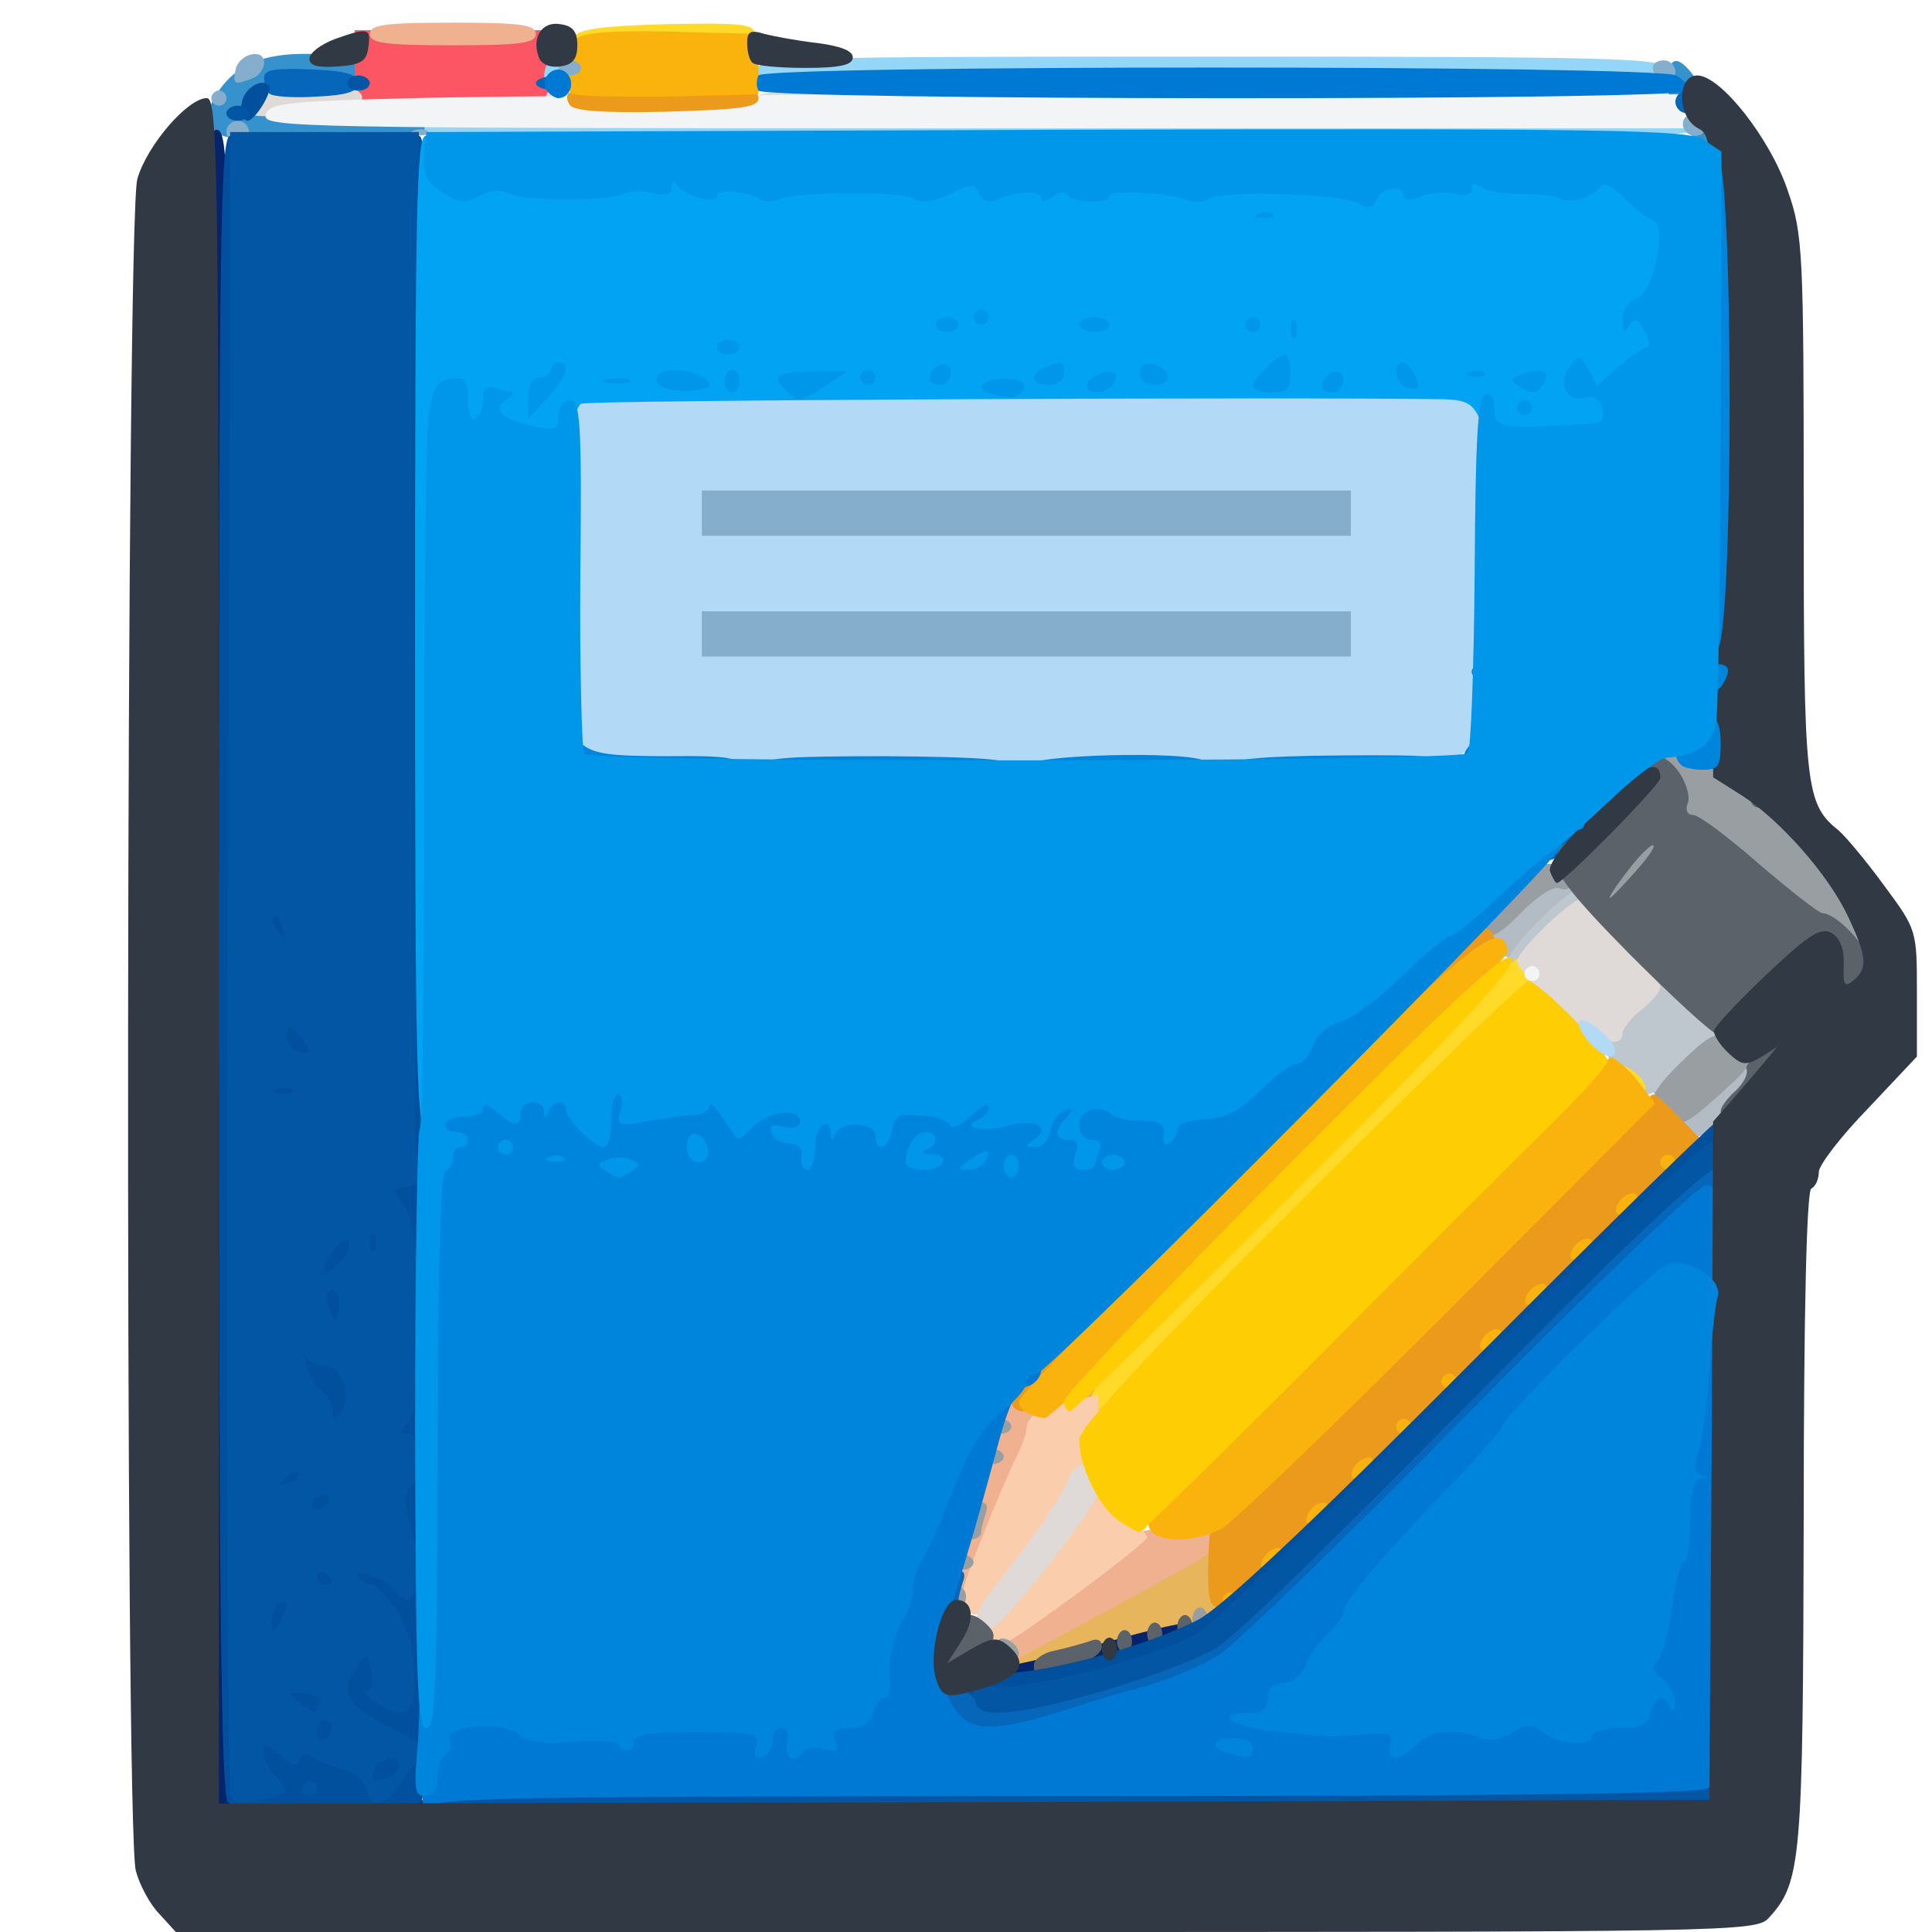 <!DOCTYPE svg PUBLIC "-//W3C//DTD SVG 20010904//EN" "http://www.w3.org/TR/2001/REC-SVG-20010904/DTD/svg10.dtd">
<svg version="1.0" xmlns="http://www.w3.org/2000/svg" width="256px" height="256px" viewBox="0 0 2560 2560" preserveAspectRatio="xMidYMid meet">
<g id="layer1" fill="#3692cc" stroke="none">
 <path d="M1290 1950 c0 -5 7 -10 15 -10 8 0 15 5 15 10 0 6 -7 10 -15 10 -8 0 -15 -4 -15 -10z"/>
 <path d="M1300 1910 c0 -5 7 -10 15 -10 8 0 15 5 15 10 0 6 -7 10 -15 10 -8 0 -15 -4 -15 -10z"/>
 <path d="M1950 1232 c0 -14 89 -96 97 -89 4 4 -13 28 -37 52 -42 43 -60 54 -60 37z"/>
 <path d="M2250 1020 c0 -5 7 -10 15 -10 8 0 15 5 15 10 0 6 -7 10 -15 10 -8 0 -15 -4 -15 -10z"/>
 <path d="M2243 185 c-3 -9 -2 -19 1 -23 8 -8 38 10 44 26 6 18 -38 14 -45 -3z"/>
 <path d="M308 183 c-35 -5 -42 -29 -18 -63 27 -38 66 -52 136 -48 44 2 59 7 59 18 0 12 -14 15 -63 16 -51 0 -67 4 -85 22 l-21 22 84 1 c47 0 104 0 128 -1 31 -1 42 2 42 13 0 9 -12 18 -27 20 -32 6 -194 5 -235 0z"/>
 <path d="M2210 110 c0 -33 11 -38 30 -15 10 12 10 18 0 30 -19 23 -30 18 -30 -15z"/>
 </g>
<g id="layer2" fill="#b3bcc5" stroke="none">
 <path d="M2224 1496 c-7 -17 64 -85 89 -86 27 0 20 23 -21 63 -40 39 -59 46 -68 23z"/>
 <path d="M2190 1443 c0 -4 14 -22 32 -40 l32 -33 -24 -25 c-35 -37 -14 -44 22 -7 l32 32 -39 40 c-37 38 -55 49 -55 33z"/>
 <path d="M1982 1258 c-19 -19 -13 -30 28 -66 28 -24 45 -32 60 -27 29 9 25 26 -18 68 -41 40 -51 44 -70 25z"/>
 <path d="M2290 1115 c-13 -14 -20 -28 -17 -32 8 -7 57 35 57 49 0 15 -16 8 -40 -17z"/>
 </g>
<g id="layer3" fill="#026fe0" stroke="none">
 <path d="M770 1005 c0 -13 72 -15 585 -15 513 0 585 2 585 15 0 13 -72 15 -585 15 -513 0 -585 -2 -585 -15z"/>
 </g>
<g id="layer4" fill="#bdc7cd" stroke="none">
 <path d="M2146 1419 c-33 -39 -33 -44 4 -81 17 -16 30 -32 30 -36 0 -3 -17 -23 -37 -44 -20 -21 -34 -41 -30 -45 9 -8 43 23 109 100 l51 58 -39 40 c-21 21 -43 39 -50 39 -7 0 -24 -14 -38 -31z"/>
 <path d="M2000 1270 c0 -14 75 -90 89 -90 21 0 10 21 -30 58 -47 42 -59 49 -59 32z"/>
 <path d="M2245 1069 c-4 -6 -5 -13 -2 -16 7 -7 27 6 27 18 0 12 -17 12 -25 -2z"/>
 </g>
<g id="layer5" fill="#e7b55c" stroke="none">
 <path d="M1345 2210 c-13 -21 19 -43 200 -139 37 -20 38 -21 12 -21 -16 0 -27 -5 -27 -14 0 -9 15 -15 48 -18 26 -3 47 -4 48 -4 1 1 -1 31 -4 68 -4 57 -7 67 -26 71 -22 5 -200 54 -228 63 -9 3 -19 0 -23 -6z"/>
 <path d="M1340 1865 c0 -8 5 -15 10 -15 6 0 10 7 10 15 0 8 -4 15 -10 15 -5 0 -10 -7 -10 -15z"/>
 <path d="M1437 1873 c-14 -13 -6 -33 13 -33 11 0 20 4 20 9 0 13 -26 32 -33 24z"/>
 </g>
<g id="layer6" fill="#fc5664" stroke="none">
 <path d="M477 144 c-4 -4 -7 -29 -7 -56 l0 -48 131 0 130 0 -3 53 -3 52 -121 3 c-66 1 -123 -1 -127 -4z"/>
 </g>
<g id="layer7" fill="#f0b191" stroke="none">
 <path d="M1328 2186 c-21 -15 -23 -26 -7 -26 13 0 134 -84 164 -115 16 -15 34 -20 78 -20 70 0 74 15 15 48 -45 26 -219 120 -228 124 -3 1 -13 -4 -22 -11z"/>
 <path d="M1271 2126 c-12 -14 -9 -35 20 -141 33 -121 35 -125 62 -125 21 0 27 5 27 23 0 12 -6 33 -13 47 -13 26 -73 175 -79 199 -3 10 -7 10 -17 -3z"/>
 <path d="M490 45 c0 -12 19 -15 110 -15 91 0 110 3 110 15 0 12 -19 15 -110 15 -91 0 -110 -3 -110 -15z"/>
 </g>
<g id="layer8" fill="#ffda29" stroke="none">
 <path d="M1490 2020 c0 -5 7 -10 15 -10 8 0 15 5 15 10 0 6 -7 10 -15 10 -8 0 -15 -4 -15 -10z"/>
 <path d="M1443 1862 c2 -27 42 -71 282 -312 153 -154 282 -280 285 -280 13 0 123 120 117 127 -4 4 -29 -14 -55 -40 l-47 -47 -292 292 c-265 265 -291 288 -290 260z"/>
 <path d="M1390 1865 c0 -8 5 -15 10 -15 6 0 10 7 10 15 0 8 -4 15 -10 15 -5 0 -10 -7 -10 -15z"/>
 <path d="M2150 1435 c-7 -9 -10 -18 -7 -22 8 -7 37 15 37 28 0 14 -16 11 -30 -6z"/>
 <path d="M762 48 c3 -9 39 -14 121 -16 100 -2 117 0 117 13 0 13 -19 15 -121 15 -92 0 -120 -3 -117 -12z"/>
 </g>
<g id="layer9" fill="#facead" stroke="none">
 <path d="M1314 2166 c-3 -9 0 -24 7 -33 13 -15 12 -15 -8 -2 -17 10 -25 11 -34 2 -9 -9 -4 -32 22 -95 18 -46 39 -94 46 -108 7 -14 13 -30 13 -36 0 -18 22 -32 60 -39 l35 -6 0 61 c0 57 3 64 33 91 17 16 32 32 32 36 0 8 -172 135 -190 141 -6 2 -13 -4 -16 -12z m54 -101 c-3 -3 -9 2 -12 12 -6 14 -5 15 5 6 7 -7 10 -15 7 -18z m62 -70 c11 -13 10 -14 -4 -9 -9 3 -16 10 -16 15 0 13 6 11 20 -6z"/>
 </g>
<g id="layer10" fill="#999ea2" stroke="none">
 <path d="M1325 2189 c-4 -6 -5 -13 -2 -16 7 -7 27 6 27 18 0 12 -17 12 -25 -2z"/>
 <path d="M1580 2145 c0 -8 5 -15 10 -15 6 0 10 7 10 15 0 8 -4 15 -10 15 -5 0 -10 -7 -10 -15z"/>
 <path d="M1257 2123 c-12 -11 -8 -23 8 -23 8 0 15 7 15 15 0 16 -12 20 -23 8z"/>
 <path d="M1260 2070 c0 -5 7 -10 15 -10 8 0 15 5 15 10 0 6 -7 10 -15 10 -8 0 -15 -4 -15 -10z"/>
 <path d="M1274 2024 c3 -9 6 -20 6 -25 0 -5 7 -9 16 -9 11 0 14 5 10 16 -3 9 -6 20 -6 25 0 5 -7 9 -16 9 -11 0 -14 -5 -10 -16z"/>
 <path d="M1300 1930 c0 -5 7 -10 15 -10 8 0 15 5 15 10 0 6 -7 10 -15 10 -8 0 -15 -4 -15 -10z"/>
 <path d="M1310 1890 c0 -5 7 -10 15 -10 8 0 15 5 15 10 0 6 -7 10 -15 10 -8 0 -15 -4 -15 -10z"/>
 <path d="M2202 1478 c-19 -19 -15 -31 26 -71 44 -43 52 -44 77 -17 18 20 17 21 -26 60 -47 43 -58 47 -77 28z"/>
 <path d="M2445 1260 c-9 -16 -21 -30 -28 -30 -6 0 -45 -30 -86 -65 -41 -36 -78 -65 -82 -65 -4 0 -31 25 -60 55 -29 30 -58 55 -66 55 -28 0 -10 -37 43 -90 37 -38 53 -61 49 -72 -3 -10 -8 -27 -11 -38 -8 -26 6 -25 64 4 94 48 197 166 217 249 10 38 -20 37 -40 -3z"/>
 <path d="M1970 1227 c0 -7 18 -30 40 -52 33 -32 41 -36 55 -25 19 16 20 34 1 27 -7 -3 -28 10 -47 29 -35 36 -49 42 -49 21z"/>
 </g>
<g id="layer11" fill="#dfdad7" stroke="none">
 <path d="M1295 2150 c-4 -6 4 -24 17 -40 59 -74 96 -128 104 -152 6 -18 34 -25 34 -9 0 5 3 16 6 24 5 14 -130 187 -147 187 -4 0 -11 -5 -14 -10z"/>
 <path d="M2060 1332 c-27 -26 -50 -52 -50 -58 0 -14 76 -87 87 -83 15 7 103 106 103 117 0 6 -11 19 -25 30 -14 11 -25 25 -25 31 0 25 -43 8 -90 -37z"/>
 <path d="M330 150 c0 -21 40 -40 88 -40 49 0 74 13 56 30 -12 10 -144 20 -144 10z"/>
 <path d="M723 128 c2 -7 10 -13 17 -13 7 0 15 6 18 13 2 7 -5 12 -18 12 -13 0 -20 -5 -17 -12z"/>
 <path d="M1002 128 c4 -10 136 -14 606 -16 531 -2 602 0 602 13 0 13 -73 15 -606 15 -480 0 -605 -3 -602 -12z"/>
 </g>
<g id="layer12" fill="#06246b" stroke="none">
 <path d="M277 2404 c-4 -4 -7 -509 -7 -1121 0 -1056 1 -1114 18 -1111 16 3 17 65 20 1106 l2 1102 131 0 c100 0 130 3 127 13 -3 9 -44 13 -144 15 -77 1 -143 -1 -147 -4z"/>
 <path d="M1310 2226 c0 -10 13 -17 38 -21 20 -4 77 -17 125 -31 94 -26 117 -29 117 -16 0 12 -39 29 -124 54 -99 29 -156 35 -156 14z"/>
 <path d="M1230 2180 c0 -5 7 -10 15 -10 8 0 15 5 15 10 0 6 -7 10 -15 10 -8 0 -15 -4 -15 -10z"/>
 <path d="M320 140 c0 -5 5 -10 10 -10 6 0 10 5 10 10 0 6 -4 10 -10 10 -5 0 -10 -4 -10 -10z"/>
 </g>
<g id="layer13" fill="#93d6f8" stroke="none">
 <path d="M760 530 c0 -5 5 -10 10 -10 6 0 10 5 10 10 0 6 -4 10 -10 10 -5 0 -10 -4 -10 -10z"/>
 <path d="M1940 530 c0 -5 5 -10 10 -10 6 0 10 5 10 10 0 6 -4 10 -10 10 -5 0 -10 -4 -10 -10z"/>
 <path d="M564 179 c-3 -6 -2 -15 3 -20 5 -5 346 -8 844 -7 733 3 834 5 834 18 0 13 -101 15 -837 18 -597 1 -839 -1 -844 -9z"/>
 <path d="M722 93 c2 -10 10 -18 18 -18 22 0 18 29 -3 33 -14 3 -18 -1 -15 -15z"/>
 <path d="M1002 93 c3 -17 39 -18 603 -18 527 0 600 2 600 15 0 13 -75 15 -603 18 -571 2 -603 1 -600 -15z"/>
 </g>
<g id="layer14" fill="#f2f4f5" stroke="none">
 <path d="M2020 1290 c0 -5 5 -10 10 -10 6 0 10 5 10 10 0 6 -4 10 -10 10 -5 0 -10 -4 -10 -10z"/>
 <path d="M780 525 c0 -13 71 -15 580 -15 509 0 580 2 580 15 0 13 -71 15 -580 15 -509 0 -580 -2 -580 -15z"/>
 <path d="M352 153 c3 -16 23 -19 198 -23 107 -3 528 -5 935 -5 l740 0 3 23 3 22 -941 0 c-891 0 -941 -1 -938 -17z"/>
 </g>
<g id="layer15" fill="#0566ba" stroke="none">
 <path d="M562 2388 c4 -10 186 -14 849 -18 l844 -5 3 -157 c2 -131 5 -158 17 -158 13 0 15 25 15 155 0 142 -2 157 -20 175 -20 20 -33 20 -866 20 -672 0 -845 -3 -842 -12z"/>
 <path d="M1268 2295 c-31 -17 -37 -52 -12 -62 9 -3 25 -1 35 5 25 16 66 15 120 -2 24 -8 78 -25 119 -36 l75 -22 322 -324 c177 -178 328 -324 336 -324 8 0 18 7 21 16 9 23 7 77 -3 93 -7 11 -12 6 -19 -20 l-10 -34 -182 185 c-100 102 -232 236 -293 298 -61 61 -131 125 -156 141 -42 27 -225 87 -296 97 -16 2 -42 -3 -57 -11z"/>
 <path d="M1244 2114 c3 -9 6 -20 6 -25 0 -5 7 -9 16 -9 11 0 14 5 10 16 -3 9 -6 20 -6 25 0 5 -7 9 -16 9 -11 0 -14 -5 -10 -16z"/>
 <path d="M2260 2020 c0 -5 7 -10 15 -10 8 0 15 5 15 10 0 6 -7 10 -15 10 -8 0 -15 -4 -15 -10z"/>
 <path d="M2262 1955 c0 -22 5 -35 13 -35 8 0 13 13 13 35 0 22 -5 35 -13 35 -8 0 -13 -13 -13 -35z"/>
 <path d="M2271 1874 c0 -11 3 -14 6 -6 3 7 2 16 -1 19 -3 4 -6 -2 -5 -13z"/>
 <path d="M2050 1132 c0 -14 129 -136 137 -129 4 4 -22 37 -57 72 -61 61 -80 75 -80 57z"/>
 <path d="M2220 135 c0 -8 7 -15 15 -15 8 0 15 7 15 15 0 8 -7 15 -15 15 -8 0 -15 -7 -15 -15z"/>
 <path d="M357 124 c-4 -4 -7 -14 -7 -21 0 -11 15 -13 63 -11 47 2 62 7 62 18 0 11 -14 16 -55 18 -31 2 -59 0 -63 -4z"/>
 <path d="M710 110 c0 -5 14 -10 30 -10 17 0 30 5 30 10 0 6 -13 10 -30 10 -16 0 -30 -4 -30 -10z"/>
 <path d="M990 110 c0 -5 7 -10 15 -10 8 0 15 5 15 10 0 6 -7 10 -15 10 -8 0 -15 -4 -15 -10z"/>
 </g>
<g id="layer16" fill="#5c6269" stroke="none">
 <path d="M1230 2229 c0 -20 43 -89 56 -89 6 0 17 7 25 16 11 13 7 20 -25 50 -38 35 -56 42 -56 23z"/>
 <path d="M1370 2206 c0 -7 12 -16 28 -19 15 -3 35 -9 45 -12 11 -5 17 -2 17 7 0 9 -17 20 -39 26 -48 15 -51 15 -51 -2z"/>
 <path d="M1480 2175 c0 -8 5 -15 10 -15 6 0 10 7 10 15 0 8 -4 15 -10 15 -5 0 -10 -7 -10 -15z"/>
 <path d="M1520 2165 c0 -8 5 -15 10 -15 6 0 10 7 10 15 0 8 -4 15 -10 15 -5 0 -10 -7 -10 -15z"/>
 <path d="M1560 2155 c0 -8 5 -15 10 -15 6 0 10 7 10 15 0 8 -4 15 -10 15 -5 0 -10 -7 -10 -15z"/>
 <path d="M1602 2143 c3 -17 638 -636 645 -630 4 4 -134 149 -307 322 -275 275 -345 339 -338 308z"/>
 <path d="M2280 1472 c0 -5 9 -17 19 -26 11 -10 18 -23 15 -30 -2 -6 25 -40 60 -75 59 -59 74 -91 42 -91 -6 0 -38 27 -71 60 -33 33 -64 60 -70 60 -6 0 -57 -47 -114 -104 -80 -81 -102 -110 -99 -128 2 -15 11 -24 26 -26 12 -2 22 -10 22 -18 0 -8 4 -14 9 -14 5 0 11 -9 14 -21 3 -11 15 -23 26 -26 12 -3 21 -12 21 -19 0 -23 28 -16 46 11 9 14 14 32 10 40 -3 9 0 15 8 15 7 0 46 29 87 65 41 35 79 65 84 65 20 1 62 47 61 66 -1 16 -177 204 -191 204 -3 0 -5 -4 -5 -8z m-113 -317 c17 -19 28 -35 23 -35 -4 0 -20 16 -34 35 -15 19 -25 35 -23 35 2 0 17 -16 34 -35z"/>
 <path d="M2320 1060 c0 -5 5 -10 10 -10 6 0 10 5 10 10 0 6 -4 10 -10 10 -5 0 -10 -4 -10 -10z"/>
 </g>
<g id="layer17" fill="#eb9a1c" stroke="none">
 <path d="M1601 2070 c1 -46 5 -61 18 -65 9 -3 140 -129 291 -280 151 -151 277 -275 280 -275 4 0 19 13 35 30 l28 29 -311 311 c-170 170 -317 310 -326 310 -13 0 -16 -11 -15 -60z"/>
 <path d="M1340 1857 c0 -16 611 -627 628 -627 6 0 12 7 12 15 0 8 -5 15 -10 15 -12 0 -600 589 -600 602 0 4 -7 8 -15 8 -8 0 -15 -6 -15 -13z"/>
 <path d="M755 139 c-15 -23 16 -30 131 -27 98 2 119 6 119 18 0 12 -21 15 -122 18 -81 2 -124 -1 -128 -9z"/>
 </g>
<g id="layer18" fill="#fab30d" stroke="none">
 <path d="M1620 2120 c0 -5 5 -10 10 -10 6 0 10 5 10 10 0 6 -4 10 -10 10 -5 0 -10 -4 -10 -10z"/>
 <path d="M1672 2069 c2 -7 10 -15 17 -17 8 -3 12 1 9 9 -2 7 -10 15 -17 17 -8 3 -12 -1 -9 -9z"/>
 <path d="M1523 2025 c-3 -9 -4 -18 -2 -20 120 -126 605 -605 613 -604 6 0 22 14 35 30 l24 31 -274 275 c-151 151 -286 281 -301 289 -36 19 -87 18 -95 -1z"/>
 <path d="M1732 2009 c2 -7 10 -15 17 -17 8 -3 12 1 9 9 -2 7 -10 15 -17 17 -8 3 -12 -1 -9 -9z"/>
 <path d="M1792 1949 c2 -7 10 -15 17 -17 8 -3 12 1 9 9 -2 7 -10 15 -17 17 -8 3 -12 -1 -9 -9z"/>
 <path d="M1850 1890 c0 -5 5 -10 10 -10 6 0 10 5 10 10 0 6 -4 10 -10 10 -5 0 -10 -4 -10 -10z"/>
 <path d="M1363 1873 c-7 -2 -13 -10 -13 -16 0 -7 137 -149 304 -315 299 -298 335 -327 344 -282 3 16 -597 621 -614 619 -5 0 -15 -3 -21 -6z"/>
 <path d="M1910 1830 c0 -5 5 -10 10 -10 6 0 10 5 10 10 0 6 -4 10 -10 10 -5 0 -10 -4 -10 -10z"/>
 <path d="M1962 1779 c2 -7 10 -15 17 -17 8 -3 12 1 9 9 -2 7 -10 15 -17 17 -8 3 -12 -1 -9 -9z"/>
 <path d="M2022 1719 c2 -7 10 -15 17 -17 8 -3 12 1 9 9 -2 7 -10 15 -17 17 -8 3 -12 -1 -9 -9z"/>
 <path d="M2082 1659 c2 -7 10 -15 17 -17 8 -3 12 1 9 9 -2 7 -10 15 -17 17 -8 3 -12 -1 -9 -9z"/>
 <path d="M2142 1599 c2 -7 10 -15 17 -17 8 -3 12 1 9 9 -2 7 -10 15 -17 17 -8 3 -12 -1 -9 -9z"/>
 <path d="M2200 1540 c0 -5 5 -10 10 -10 6 0 10 5 10 10 0 6 -4 10 -10 10 -5 0 -10 -4 -10 -10z"/>
 <path d="M757 124 c-12 -13 -8 -61 7 -73 9 -8 52 -11 127 -9 l114 3 0 40 0 40 -121 3 c-66 1 -123 -1 -127 -4z"/>
 </g>
<g id="layer19" fill="#ffcd03" stroke="none">
 <path d="M1481 2014 c-25 -18 -51 -71 -51 -106 0 -16 83 -106 292 -315 161 -161 297 -293 303 -293 14 0 105 92 105 106 0 6 -37 47 -82 91 -46 45 -184 183 -307 307 -124 124 -228 226 -231 226 -3 0 -16 -7 -29 -16z"/>
 <path d="M1410 1856 c0 -7 131 -145 291 -306 220 -221 293 -290 302 -281 9 9 -60 83 -283 306 -162 162 -298 295 -302 295 -5 0 -8 -6 -8 -14z"/>
 </g>
<g id="layer20" fill="#85aecc" stroke="none">
 <path d="M760 990 c0 -5 5 -10 10 -10 6 0 10 5 10 10 0 6 -4 10 -10 10 -5 0 -10 -4 -10 -10z"/>
 <path d="M1940 990 c0 -5 5 -10 10 -10 6 0 10 5 10 10 0 6 -4 10 -10 10 -5 0 -10 -4 -10 -10z"/>
 <path d="M914 876 c-3 -8 -4 -29 -2 -48 l3 -33 445 0 445 0 0 45 0 45 -443 3 c-374 2 -443 0 -448 -12z"/>
 <path d="M914 716 c-3 -8 -4 -29 -2 -48 l3 -33 445 0 445 0 0 45 0 45 -443 3 c-374 2 -443 0 -448 -12z"/>
 <path d="M300 175 c0 -8 7 -15 15 -15 8 0 15 7 15 15 0 8 -7 15 -15 15 -8 0 -15 -7 -15 -15z"/>
 <path d="M548 173 c7 -3 16 -2 19 1 4 3 -2 6 -13 5 -11 0 -14 -3 -6 -6z"/>
 <path d="M2230 164 c0 -17 22 -14 28 4 2 7 -3 12 -12 12 -9 0 -16 -7 -16 -16z"/>
 <path d="M280 130 c0 -5 5 -10 10 -10 6 0 10 5 10 10 0 6 -4 10 -10 10 -5 0 -10 -4 -10 -10z"/>
 <path d="M312 93 c4 -22 38 -30 38 -10 0 8 -7 18 -16 21 -23 9 -26 8 -22 -11z"/>
 <path d="M2197 103 c-12 -11 -8 -23 8 -23 8 0 15 7 15 15 0 16 -12 20 -23 8z"/>
 <path d="M740 90 c0 -5 7 -10 15 -10 8 0 15 5 15 10 0 6 -7 10 -15 10 -8 0 -15 -4 -15 -10z"/>
 </g>
<g id="layer21" fill="#01509d" stroke="none">
 <path d="M302 2388 c-9 -9 -12 -269 -12 -1110 0 -969 2 -1098 15 -1098 13 0 15 128 15 1095 0 723 3 1095 10 1095 10 0 13 -45 10 -165 -1 -38 -2 -77 -2 -85 0 -8 1 -42 2 -75 2 -33 0 -70 -4 -82 -4 -12 -3 -24 1 -26 4 -3 8 -174 8 -381 -1 -382 2 -412 35 -351 9 16 16 21 20 14 10 -15 66 14 80 41 6 12 21 20 35 20 23 0 25 -4 25 -46 0 -41 -1 -44 -16 -30 -8 9 -19 16 -24 16 -5 0 -15 3 -24 6 -12 5 -16 0 -16 -21 0 -23 -2 -26 -15 -15 -11 9 -18 10 -28 1 -8 -6 -16 -8 -20 -5 -7 7 -57 -25 -57 -37 0 -5 7 -9 15 -9 8 0 15 -9 15 -20 0 -11 -7 -20 -16 -20 -11 0 -14 -6 -8 -22 4 -13 12 -26 18 -30 7 -5 4 -8 -6 -8 -21 0 -23 -11 -6 -28 17 -17 28 -15 28 4 0 8 5 12 10 9 6 -3 10 -21 10 -40 0 -19 5 -37 11 -41 8 -4 7 -9 -2 -15 -10 -6 -11 -9 -1 -9 6 0 12 -8 12 -17 0 -13 3 -14 11 -6 6 6 18 9 25 6 8 -3 14 0 14 6 0 6 7 11 15 11 8 0 24 10 35 23 l21 22 -3 -35 c-3 -30 -7 -36 -33 -40 -27 -5 -30 -9 -31 -41 0 -19 -4 -41 -8 -48 -11 -17 -1 -24 23 -16 12 3 21 13 21 21 0 8 4 14 9 14 12 0 21 -61 19 -137 -1 -51 -5 -64 -20 -69 -24 -7 -23 -25 1 -31 16 -4 19 -14 19 -61 0 -75 -5 -89 -28 -95 -11 -3 -20 -10 -20 -16 0 -7 8 -7 25 -1 l25 10 0 -120 c0 -100 3 -120 15 -120 13 0 15 129 15 1098 0 841 -3 1101 -12 1110 -8 8 -51 12 -128 12 -77 0 -120 -4 -128 -12z m233 -1066 c-3 -3 -11 0 -18 7 -9 10 -8 11 6 5 10 -3 15 -9 12 -12z m-85 -42 c0 -5 -7 -7 -15 -4 -8 4 -12 10 -9 15 6 11 24 2 24 -11z m20 -134 c0 -6 4 -5 9 3 14 21 49 21 54 0 6 -23 -36 -29 -81 -11 -19 7 -43 10 -55 6 -18 -6 -20 -5 -10 8 14 17 83 12 83 -6z m-10 -47 c0 -5 -9 -4 -19 3 -11 7 -17 16 -14 20 5 10 33 -10 33 -23z m-56 6 c-4 -8 -8 -15 -10 -15 -2 0 -4 7 -4 15 0 8 4 15 10 15 5 0 7 -7 4 -15z m130 -21 c3 -8 2 -12 -4 -9 -6 3 -10 10 -10 16 0 14 7 11 14 -7z m-89 -64 c7 0 16 6 18 13 3 7 6 5 6 -5 1 -10 8 -18 16 -18 8 0 15 8 15 18 0 14 2 15 10 2 9 -13 11 -13 20 0 7 10 10 11 10 2 0 -7 -11 -18 -25 -24 -14 -6 -25 -14 -25 -18 0 -4 -9 -10 -20 -13 -13 -3 -20 0 -20 9 0 8 -7 17 -15 20 -8 4 -15 14 -14 23 0 10 2 11 6 4 2 -7 11 -13 18 -13z m67 -62 c-6 -6 -15 -8 -19 -4 -4 4 -1 11 7 16 19 12 27 3 12 -12z m-47 -8 c3 -5 1 -10 -4 -10 -6 0 -11 5 -11 10 0 6 2 10 4 10 3 0 8 -4 11 -10z m45 -100 c0 -5 -2 -10 -4 -10 -3 0 -8 5 -11 10 -3 6 -1 10 4 10 6 0 11 -4 11 -10z"/>
 <path d="M1303 2253 c-13 -2 -23 -10 -23 -18 0 -9 18 -15 58 -18 68 -5 186 -38 250 -71 32 -17 147 -125 366 -345 176 -177 323 -321 328 -321 4 0 8 9 8 20 0 11 -6 20 -13 20 -7 0 -155 144 -329 319 -174 176 -336 331 -360 344 -39 23 -227 79 -253 76 -5 -1 -20 -4 -32 -6z"/>
 <path d="M1220 2210 c0 -5 7 -10 15 -10 8 0 15 5 15 10 0 6 -7 10 -15 10 -8 0 -15 -4 -15 -10z"/>
 <path d="M352 968 c6 -18 28 -21 28 -4 0 9 -7 16 -16 16 -9 0 -14 -5 -12 -12z"/>
 <path d="M350 915 c0 -14 34 -55 45 -55 3 0 5 7 5 15 0 8 -4 15 -10 15 -5 0 -10 9 -10 20 0 11 -7 20 -15 20 -8 0 -15 -7 -15 -15z"/>
 <path d="M346 854 c-9 -22 -8 -24 9 -24 8 0 15 6 15 14 0 22 -17 28 -24 10z"/>
 <path d="M432 846 c6 -29 -3 -33 -26 -11 -13 13 -15 12 -21 -14 -3 -16 -15 -37 -26 -47 -22 -20 -25 -39 -5 -31 25 10 27 -6 5 -29 -18 -19 -20 -26 -9 -39 14 -16 40 -20 40 -6 0 5 -6 12 -12 14 -8 4 -4 8 10 13 19 6 22 11 17 33 -4 14 -8 36 -10 48 -2 19 1 21 17 12 14 -8 18 -17 14 -35 -5 -18 -3 -22 8 -18 17 6 20 120 4 131 -7 4 -9 -4 -6 -21z"/>
 <path d="M350 635 c0 -8 9 -15 20 -15 24 0 27 15 4 24 -22 9 -24 8 -24 -9z"/>
 <path d="M440 640 c0 -5 9 -10 20 -10 11 0 20 5 20 10 0 6 -9 10 -20 10 -11 0 -20 -4 -20 -10z"/>
 <path d="M390 570 c0 -5 7 -10 15 -10 8 0 15 5 15 10 0 6 -7 10 -15 10 -8 0 -15 -4 -15 -10z"/>
 <path d="M360 505 c0 -8 7 -15 15 -15 8 0 15 7 15 15 0 8 -7 15 -15 15 -8 0 -15 -7 -15 -15z"/>
 <path d="M430 505 c0 -8 5 -15 10 -15 6 0 10 7 10 15 0 8 -4 15 -10 15 -5 0 -10 -7 -10 -15z"/>
 <path d="M460 360 c0 -5 7 -10 15 -10 8 0 15 5 15 10 0 6 -7 10 -15 10 -8 0 -15 -4 -15 -10z"/>
 <path d="M480 296 c0 -9 -4 -16 -10 -16 -5 0 -10 -7 -10 -15 0 -8 -7 -15 -16 -15 -20 0 -13 -24 9 -28 12 -2 17 3 17 17 0 12 6 21 15 21 8 0 15 5 15 10 0 6 7 10 16 10 23 0 11 24 -14 28 -15 2 -22 -2 -22 -12z"/>
 <path d="M350 209 c0 -24 3 -30 16 -25 9 3 20 6 25 6 17 0 9 18 -16 34 -25 16 -25 16 -25 -15z"/>
 <path d="M320 140 c0 -20 25 -38 36 -27 7 6 -18 47 -28 47 -5 0 -8 -9 -8 -20z"/>
 </g>
<g id="layer22" fill="#0079d4" stroke="none">
 <path d="M560 2340 c0 -55 21 -76 66 -67 14 2 24 -1 24 -7 0 -7 -15 -10 -40 -8 -22 2 -40 0 -40 -6 0 -15 24 -21 74 -18 25 1 46 -2 46 -7 0 -5 7 -6 16 -3 12 5 14 1 9 -15 -6 -17 -3 -20 12 -17 13 2 18 12 18 38 0 31 3 35 39 42 29 6 42 5 48 -4 11 -18 10 -38 -2 -38 -5 0 -10 -7 -10 -15 0 -8 5 -15 10 -15 6 0 10 7 10 15 0 8 5 15 10 15 6 0 10 -4 10 -10 0 -5 11 -10 25 -10 30 0 33 20 5 27 -11 3 -17 9 -14 14 7 12 62 11 66 -1 2 -5 13 -7 26 -3 13 3 21 11 19 17 -3 7 4 12 14 12 14 0 18 -5 13 -21 -6 -19 -5 -19 15 3 17 17 26 20 41 12 10 -5 33 -7 51 -3 43 8 31 -11 -22 -36 -39 -19 -40 -19 -34 0 4 13 2 19 -8 19 -8 0 -18 -11 -21 -24 -5 -19 -11 -22 -32 -18 -23 4 -43 -9 -44 -29 0 -3 36 1 80 10 48 10 80 21 80 28 0 7 7 10 15 7 8 -4 15 -13 15 -22 0 -8 11 -35 25 -59 14 -23 21 -43 15 -43 -18 0 -11 -30 8 -31 10 0 12 -3 5 -6 -17 -6 -16 -23 1 -23 16 0 26 -21 26 -54 0 -13 9 -31 19 -40 11 -10 22 -28 25 -42 4 -13 11 -24 16 -24 6 0 10 -6 10 -14 0 -8 9 -17 19 -21 11 -3 23 -15 26 -26 4 -10 13 -19 21 -19 21 0 17 31 -5 37 -15 4 -25 25 -41 86 -12 45 -30 109 -40 142 -40 128 -43 144 -25 181 24 52 51 54 175 14 14 -5 52 -16 85 -25 33 -9 78 -28 100 -42 22 -14 173 -160 335 -325 162 -164 302 -299 311 -298 25 0 30 87 23 455 -5 278 -9 333 -22 348 -14 16 -68 17 -859 17 l-843 0 0 -50z m1384 -85 c-7 -29 3 -33 22 -7 12 15 15 13 30 -25 16 -39 18 -41 31 -25 10 12 16 14 19 5 6 -14 54 -18 54 -5 0 4 3 17 6 30 5 16 2 22 -10 22 -10 0 -16 -8 -16 -21 0 -18 -2 -19 -15 -9 -8 7 -24 10 -34 7 -13 -3 -21 1 -24 14 -6 21 8 35 18 19 9 -14 35 -12 35 3 0 10 29 13 95 8 6 -1 3 -6 -5 -12 -10 -7 -11 -12 -4 -15 7 -3 10 -14 7 -24 -4 -13 0 -20 10 -20 17 0 31 -27 17 -35 -4 -3 -11 1 -13 7 -4 8 -6 7 -6 -4 -1 -9 8 -19 18 -23 12 -4 18 -12 14 -21 -3 -7 0 -14 7 -14 9 0 9 -4 -1 -16 -11 -14 -10 -18 5 -30 16 -11 18 -22 12 -69 -3 -30 -3 -55 2 -55 4 0 9 -21 10 -47 1 -26 6 -49 11 -52 20 -13 11 -111 -11 -111 -5 0 -6 -9 -3 -20 3 -11 2 -20 -3 -20 -12 0 -76 55 -106 90 -12 13 -42 45 -68 71 -27 26 -48 51 -48 56 0 5 -12 20 -27 34 -57 53 -74 80 -62 96 18 21 -3 38 -30 24 -17 -10 -21 -9 -21 4 0 8 5 15 10 15 6 0 10 5 10 10 0 6 -7 10 -15 10 -8 0 -15 -5 -15 -11 0 -23 -20 4 -26 36 -7 37 -27 61 -44 50 -5 -3 -10 1 -10 9 0 9 -4 16 -10 16 -5 0 -7 6 -4 14 3 7 -2 16 -10 19 -29 11 -17 25 29 31 32 5 50 3 69 -9 28 -18 42 -48 27 -53 -6 -2 -11 -10 -11 -19 0 -32 30 15 32 51 3 36 12 46 22 24 3 -9 8 -8 16 5 16 24 21 21 14 -8z"/>
 <path d="M1786 2243 c-11 -11 -7 -23 9 -23 8 0 15 -4 15 -10 0 -16 27 -11 34 6 4 9 5 18 4 19 -10 7 -56 14 -62 8z"/>
 <path d="M1953 2223 c-7 -2 -13 -11 -13 -20 0 -20 34 -12 38 10 3 17 -3 20 -25 10z"/>
 <path d="M2171 2074 c0 -11 3 -14 6 -6 3 7 2 16 -1 19 -3 4 -6 -2 -5 -13z"/>
 <path d="M2177 2013 c-4 -3 -7 -11 -7 -17 0 -6 5 -5 12 2 6 6 9 14 7 17 -3 3 -9 2 -12 -2z"/>
 <path d="M661 2204 c0 -11 3 -14 6 -6 3 7 2 16 -1 19 -3 4 -6 -2 -5 -13z"/>
 <path d="M2260 973 c0 -54 13 -86 24 -58 3 9 6 37 6 61 0 32 -4 44 -15 44 -11 0 -15 -12 -15 -47z"/>
 <path d="M2260 870 c0 -5 7 -10 15 -10 8 0 15 5 15 10 0 6 -7 10 -15 10 -8 0 -15 -4 -15 -10z"/>
 <path d="M724 119 c-10 -17 13 -36 27 -22 12 12 4 33 -11 33 -5 0 -12 -5 -16 -11z"/>
 <path d="M1005 120 c-3 -5 -3 -14 0 -20 9 -14 1189 -14 1216 0 10 6 19 15 19 20 0 14 -1227 13 -1235 0z"/>
 </g>
<g id="layer23" fill="#0356a4" stroke="none">
 <path d="M570 2395 c0 -13 100 -15 836 -15 557 0 842 -3 855 -10 23 -13 26 2 3 24 -14 14 -105 16 -855 16 -739 0 -839 -2 -839 -15z"/>
 <path d="M305 2379 c-3 -8 -4 -507 -3 -1109 l3 -1095 125 0 125 0 -2 640 c-1 352 -2 653 -3 668 -1 16 2 41 5 57 5 24 3 29 -15 32 -20 3 -20 4 -3 28 24 35 28 256 5 283 -14 15 -14 17 0 17 18 0 19 53 2 70 -9 9 -8 23 1 54 13 42 10 96 -5 96 -4 0 -13 -6 -19 -14 -13 -16 -54 -29 -45 -15 3 5 11 9 17 9 7 1 22 17 34 36 28 43 31 134 4 134 -17 -1 -61 -30 -44 -30 6 0 8 -11 5 -25 -4 -24 -5 -24 -18 -8 -25 33 -16 52 36 78 28 14 50 28 50 31 0 8 -34 58 -45 66 -16 12 -23 9 -30 -12 -3 -11 -18 -23 -33 -26 -15 -4 -32 -11 -39 -16 -7 -6 -13 -4 -16 4 -3 10 -10 8 -26 -6 -18 -16 -21 -17 -21 -3 0 8 7 23 16 32 20 19 17 23 -24 31 -22 5 -33 2 -37 -7z m223 -36 c6 -19 -25 -16 -32 3 -4 11 -1 14 11 12 9 -2 18 -9 21 -15z m-88 -54 c0 -5 -4 -9 -10 -9 -5 0 -10 7 -10 16 0 8 5 12 10 9 6 -3 10 -10 10 -16z m-17 -31 c3 -8 -5 -14 -20 -14 -22 -2 -23 -1 -6 12 22 17 20 16 26 2z m-43 -131 c0 -5 -4 -5 -10 -2 -5 3 -10 14 -10 23 0 15 2 15 10 2 5 -8 10 -19 10 -23z m60 -31 c0 -3 -4 -8 -10 -11 -5 -3 -10 -1 -10 4 0 6 5 11 10 11 6 0 10 -2 10 -4z m-5 -106 c3 -5 2 -10 -4 -10 -5 0 -13 5 -16 10 -3 6 -2 10 4 10 5 0 13 -4 16 -10z m-40 -38 c-3 -3 -11 0 -18 7 -9 10 -8 11 6 5 10 -3 15 -9 12 -12z m61 -116 c-4 -17 -13 -26 -25 -26 -11 0 -22 -6 -25 -12 -3 -7 -3 -2 0 12 4 14 13 29 20 33 8 4 14 15 14 24 0 13 3 14 11 6 7 -7 9 -23 5 -37z m-10 -123 c-11 -11 -17 4 -9 23 7 18 8 18 11 1 2 -10 1 -21 -2 -24z m16 -67 c-3 -5 -11 -1 -19 9 -20 28 -16 41 6 19 10 -10 16 -23 13 -28z m35 -8 c-3 -8 -6 -5 -6 6 -1 11 2 17 5 13 3 -3 4 -12 1 -19z m-110 -194 c-3 -3 -12 -4 -19 -1 -8 3 -5 6 6 6 11 1 17 -2 13 -5z m10 -71 c-15 -16 -17 -16 -17 -1 0 9 6 18 13 21 20 7 22 -2 4 -20z m-24 -148 c-3 -9 -8 -14 -10 -11 -3 3 -2 9 2 15 9 16 15 13 8 -4z"/>
 <path d="M400 2370 c0 -5 5 -10 10 -10 6 0 10 5 10 10 0 6 -4 10 -10 10 -5 0 -10 -4 -10 -10z"/>
 <path d="M1297 2263 c-4 -3 -7 -13 -7 -21 0 -10 7 -12 26 -8 34 9 217 -38 269 -69 22 -13 184 -168 359 -344 249 -249 323 -318 333 -309 19 16 16 38 -6 38 -11 0 -114 96 -252 236 -267 270 -362 363 -402 394 -15 12 -78 37 -140 56 -108 32 -166 41 -180 27z"/>
 <path d="M300 150 c0 -5 7 -10 15 -10 8 0 15 5 15 10 0 6 -7 10 -15 10 -8 0 -15 -4 -15 -10z"/>
 <path d="M460 110 c0 -5 7 -10 15 -10 8 0 15 5 15 10 0 6 -7 10 -15 10 -8 0 -15 -4 -15 -10z"/>
 </g>
<g id="layer24" fill="#b2d9f5" stroke="none">
 <path d="M2105 1380 c-10 -11 -15 -23 -12 -27 8 -7 47 25 47 39 0 14 -16 9 -35 -12z"/>
 <path d="M770 990 c-19 -19 -20 -33 -20 -233 0 -152 3 -216 12 -225 17 -17 1179 -17 1196 0 9 9 12 73 12 225 0 200 -1 214 -20 233 -20 20 -33 20 -590 20 -557 0 -570 0 -590 -20z m1020 -150 l0 -30 -430 0 -430 0 0 30 0 30 430 0 430 0 0 -30z m0 -160 l0 -30 -430 0 -430 0 0 30 0 30 430 0 430 0 0 -30z"/>
 </g>
<g id="layer25" fill="#03a3f3" stroke="none">
 <path d="M550 840 c0 -568 2 -660 14 -660 8 0 16 10 18 23 3 20 8 22 49 19 35 -3 48 0 52 12 8 20 27 21 27 1 0 -17 16 -20 25 -5 4 7 13 6 27 -1 17 -9 23 -8 30 5 8 14 11 14 23 3 16 -17 197 -15 203 2 2 7 13 6 31 -4 34 -17 133 -14 156 5 12 10 21 10 45 0 17 -7 44 -10 65 -6 19 4 40 4 46 0 10 -6 129 -8 301 -4 47 1 91 -1 98 -5 6 -4 18 1 25 11 13 17 14 17 15 2 0 -14 8 -16 54 -13 30 3 58 5 63 6 4 1 10 0 13 -1 3 -1 54 -3 114 -5 l110 -2 34 34 c32 33 34 38 27 81 -11 78 -12 86 -14 109 0 12 -7 28 -15 35 -12 11 -12 15 0 29 18 21 8 49 -18 49 -17 0 -19 5 -13 39 6 34 3 41 -15 51 -20 10 -21 10 -16 -8 6 -17 2 -19 -24 -17 -17 1 -33 5 -36 8 -3 3 -17 2 -30 -3 -14 -6 -26 -6 -29 0 -14 22 -37 10 -34 -18 1 -15 -3 -39 -9 -54 -10 -23 -18 -28 -49 -29 -201 -3 -1135 1 -1143 6 -5 3 -13 24 -16 45 -7 43 -25 55 -68 44 -18 -4 -26 -2 -26 7 0 10 -3 10 -12 1 -17 -17 -29 -15 -22 3 7 18 -17 20 -34 3 -9 -9 -12 77 -13 387 -1 220 0 417 1 438 1 27 -2 37 -14 37 -14 0 -16 -71 -16 -660z m120 -261 c0 -6 -4 -7 -10 -4 -5 3 -10 11 -10 16 0 6 5 7 10 4 6 -3 10 -11 10 -16z m1470 11 c0 -5 -5 -10 -11 -10 -5 0 -7 5 -4 10 3 6 8 10 11 10 2 0 4 -4 4 -10z"/>
 </g>
<g id="layer26" fill="#313944" stroke="none">
 <path d="M212 2537 c-13 -13 -27 -39 -32 -58 -15 -53 -13 -2191 2 -2242 13 -45 67 -107 92 -107 15 0 16 92 16 1130 l0 1130 988 -2 987 -3 3 -450 2 -449 23 -26 c12 -14 31 -36 42 -49 l20 -24 -22 14 c-19 11 -25 11 -42 -5 -12 -11 -20 -24 -20 -30 1 -6 33 -40 71 -76 57 -54 72 -62 86 -53 11 7 16 22 15 42 -1 26 1 30 13 20 19 -16 18 -31 -7 -84 -26 -56 -91 -129 -141 -161 l-38 -24 0 -425 c0 -414 0 -425 -20 -435 -28 -15 -28 -70 -1 -70 31 0 97 84 120 153 20 57 21 83 21 417 0 376 2 395 47 431 9 8 36 40 60 73 43 58 43 59 43 142 l0 84 -65 69 c-36 37 -65 75 -65 84 0 9 -4 19 -10 22 -6 4 -10 161 -10 438 -1 452 -3 481 -46 528 -17 19 -42 19 -1064 19 l-1047 0 -21 -23z"/>
 <path d="M1241 2227 c-12 -31 6 -107 26 -107 23 0 26 26 6 56 l-18 28 32 -19 c26 -15 34 -16 47 -6 34 28 17 47 -57 65 -23 5 -29 3 -36 -17z"/>
 <path d="M1460 2185 c0 -8 5 -15 10 -15 6 0 10 7 10 15 0 8 -4 15 -10 15 -5 0 -10 -7 -10 -15z"/>
 <path d="M2054 1155 c-4 -9 19 -39 60 -80 59 -59 86 -73 86 -44 0 9 -128 139 -137 139 -2 0 -6 -7 -9 -15z"/>
 <path d="M410 78 c0 -8 15 -19 33 -26 45 -16 49 -15 45 11 -2 18 -10 23 -40 25 -27 2 -38 -1 -38 -10z"/>
 <path d="M714 76 c-10 -26 4 -48 28 -44 17 2 23 10 23 28 0 18 -6 26 -23 28 -13 2 -25 -3 -28 -12z"/>
 <path d="M997 83 c-4 -3 -7 -15 -7 -26 0 -15 4 -18 23 -12 12 3 43 9 70 12 30 4 47 10 47 19 0 10 -16 14 -63 14 -35 0 -67 -3 -70 -7z"/>
 </g>
<g id="layer27" fill="#0085dd" stroke="none">
 <path d="M553 2318 c4 -35 7 -242 7 -461 1 -219 4 -405 7 -413 4 -10 16 -12 47 -8 22 4 46 11 53 16 7 5 14 5 17 -1 4 -5 -3 -12 -14 -16 -28 -9 -60 -45 -60 -67 0 -23 14 -23 37 0 24 25 51 34 57 19 2 -7 5 0 5 14 1 15 7 29 15 32 11 4 12 -2 5 -31 -12 -52 -11 -62 5 -62 20 0 31 21 16 30 -10 6 -9 9 1 15 8 6 18 1 27 -13 10 -16 25 -22 49 -22 33 0 35 2 31 28 -2 16 2 34 9 40 17 17 44 15 37 -2 -8 -20 10 -28 40 -16 17 6 27 6 32 -1 3 -6 -4 -13 -15 -16 -12 -3 -20 -10 -18 -16 7 -23 27 -17 43 15 9 18 19 27 21 21 8 -22 31 -14 37 12 5 19 13 25 32 25 20 0 25 -4 20 -16 -3 -9 -6 -20 -6 -25 0 -5 -5 -9 -11 -9 -15 0 -39 -26 -39 -43 0 -10 8 -13 25 -9 14 2 25 10 25 17 0 16 38 65 51 65 5 0 9 -9 9 -20 0 -18 6 -20 40 -18 44 3 46 6 25 34 -17 23 -20 43 -3 26 18 -18 35 -15 41 8 3 11 10 20 16 20 14 0 14 -17 1 -25 -16 -10 -12 -25 8 -26 10 0 12 -3 5 -6 -7 -2 -13 -11 -13 -19 0 -8 -7 -17 -15 -20 -14 -6 -13 -8 2 -20 10 -7 25 -13 33 -13 10 0 11 2 3 6 -14 5 -18 33 -5 33 5 0 18 -9 30 -20 18 -17 22 -18 22 -5 0 8 -5 24 -12 34 -9 15 -8 22 5 35 8 9 21 16 28 16 10 0 10 -3 1 -12 -18 -18 -15 -36 8 -43 11 -3 20 -15 20 -25 0 -25 20 -37 22 -13 0 10 2 24 2 31 1 7 7 16 13 20 9 6 7 12 -7 22 -27 20 -25 27 9 32 23 3 27 1 23 -14 -5 -21 26 -26 45 -7 8 8 19 6 39 -5 l29 -15 -42 -1 c-24 0 -43 -4 -43 -10 0 -5 9 -10 20 -10 11 0 20 -4 20 -10 0 -12 27 -14 32 -2 2 4 19 18 39 30 l36 22 -5 -25 c-2 -15 0 -25 7 -25 7 0 9 -4 6 -10 -3 -5 -19 -10 -36 -10 -16 0 -29 -4 -29 -8 0 -5 42 -9 94 -9 105 -1 149 -15 154 -51 2 -14 10 -22 22 -22 13 0 17 -5 14 -15 -4 -10 0 -15 14 -15 10 0 31 -9 45 -20 14 -11 30 -20 36 -20 5 0 14 -6 18 -14 10 -18 83 -76 94 -76 5 0 9 4 9 10 0 15 -681 700 -696 700 -8 0 -14 6 -14 13 0 6 -15 24 -34 39 -24 19 -42 49 -62 100 -15 40 -34 82 -41 93 -7 11 -13 28 -13 37 0 10 -4 26 -9 36 -18 32 -24 57 -22 85 2 15 -2 27 -7 27 -5 0 -12 9 -15 20 -3 13 -14 20 -31 20 -20 0 -24 4 -19 17 5 13 2 15 -15 11 -12 -4 -25 -2 -28 3 -10 17 -26 9 -21 -11 3 -12 0 -20 -8 -20 -7 0 -12 7 -11 16 0 9 -5 19 -13 22 -10 3 -13 -1 -9 -14 4 -18 -2 -19 -79 -19 -60 0 -83 3 -83 13 0 6 -4 12 -10 12 -5 0 -10 -4 -10 -8 0 -5 -27 -6 -60 -4 -42 3 -63 0 -73 -10 -18 -18 -98 -12 -91 7 3 7 1 16 -5 20 -6 3 -11 17 -11 31 0 16 -6 24 -16 24 -14 0 -16 -9 -11 -62z m1077 -858 c0 -5 -5 -10 -11 -10 -5 0 -7 5 -4 10 3 6 8 10 11 10 2 0 4 -4 4 -10z m-826 -30 c12 -26 12 -30 0 -30 -8 0 -14 9 -14 20 0 11 -4 20 -10 20 -5 0 -10 5 -10 10 0 20 19 9 34 -20z m175 4 c-15 -18 -22 -13 -13 10 3 9 10 13 16 10 5 -3 4 -12 -3 -20z m211 1 c0 -8 -7 -15 -16 -15 -14 0 -14 3 -4 15 7 8 14 15 16 15 2 0 4 -7 4 -15z m467 -27 c-3 -8 -6 -5 -6 6 -1 11 2 17 5 13 3 -3 4 -12 1 -19z m73 -40 c0 -6 -6 -5 -15 2 -8 7 -15 14 -15 16 0 2 7 1 15 -2 8 -4 15 -11 15 -16z"/>
 <path d="M1628 2323 c-27 -7 -22 -20 7 -20 15 0 25 5 25 13 0 14 -3 15 -32 7z"/>
 <path d="M1842 2312 c4 -14 -1 -17 -31 -14 -47 4 -55 4 -123 -4 -57 -6 -81 -24 -33 -24 18 0 25 -5 25 -20 0 -13 7 -20 20 -20 12 0 24 -9 29 -22 5 -13 18 -32 30 -42 11 -11 21 -24 21 -30 0 -13 47 -69 143 -169 37 -38 67 -73 67 -76 0 -13 200 -210 220 -216 28 -9 73 20 66 43 -3 9 -8 54 -11 100 -3 46 -10 94 -15 107 -6 16 -5 25 3 29 9 3 9 5 0 5 -9 1 -13 19 -13 56 0 30 -4 55 -9 55 -4 0 -11 26 -15 57 -4 31 -12 63 -18 71 -10 11 -9 17 5 27 9 7 17 21 16 31 0 11 -3 13 -6 7 -7 -19 -20 -16 -26 7 -4 15 -14 20 -41 20 -20 0 -36 5 -36 10 0 15 -43 12 -65 -4 -16 -12 -22 -12 -41 0 -15 10 -29 12 -45 6 -34 -13 -64 -9 -83 11 -23 22 -40 22 -34 -1z"/>
 <path d="M590 1404 c0 -9 5 -14 12 -12 18 6 21 28 4 28 -9 0 -16 -7 -16 -16z"/>
 <path d="M1430 1377 c0 -8 13 -25 29 -40 25 -22 31 -24 41 -12 15 18 5 35 -21 35 -10 0 -19 7 -19 15 0 8 -7 15 -15 15 -8 0 -15 -6 -15 -13z"/>
 <path d="M870 1370 c0 -6 7 -13 15 -17 24 -9 27 1 5 15 -13 8 -20 8 -20 2z"/>
 <path d="M990 1354 c0 -9 5 -14 12 -12 18 6 21 28 4 28 -9 0 -16 -7 -16 -16z"/>
 <path d="M570 1345 c0 -8 5 -15 10 -15 6 0 10 7 10 15 0 8 -4 15 -10 15 -5 0 -10 -7 -10 -15z"/>
 <path d="M840 1325 c0 -8 5 -15 10 -15 6 0 10 7 10 15 0 8 -4 15 -10 15 -5 0 -10 -7 -10 -15z"/>
 <path d="M1001 1304 c0 -11 3 -14 6 -6 3 7 2 16 -1 19 -3 4 -6 -2 -5 -13z"/>
 <path d="M1151 1304 c0 -11 3 -14 6 -6 3 7 2 16 -1 19 -3 4 -6 -2 -5 -13z"/>
 <path d="M2080 1090 c0 -5 5 -10 10 -10 6 0 10 5 10 10 0 6 -4 10 -10 10 -5 0 -10 -4 -10 -10z"/>
 <path d="M767 1018 c-9 -5 -17 -18 -17 -30 0 -20 1 -20 20 -3 16 14 37 17 115 17 75 -1 95 2 95 13 0 11 -20 14 -98 13 -54 0 -106 -4 -115 -10z"/>
 <path d="M1010 1015 c0 -11 34 -13 165 -13 122 1 165 4 165 13 0 9 -43 12 -165 13 -131 0 -165 -2 -165 -13z"/>
 <path d="M1360 1015 c0 -15 216 -21 238 -6 25 15 -16 22 -130 20 -80 -1 -108 -4 -108 -14z"/>
 <path d="M1630 1015 c0 -9 37 -13 145 -14 124 -1 145 1 145 14 0 13 -21 15 -145 14 -108 -1 -145 -5 -145 -14z"/>
 <path d="M2227 1013 c-13 -12 -7 -43 8 -43 8 0 15 -4 15 -10 0 -5 7 -10 15 -10 10 0 15 11 15 35 0 30 -3 35 -23 35 -13 0 -27 -3 -30 -7z"/>
 <path d="M1940 1001 c0 -5 7 -14 15 -21 16 -14 18 -10 9 14 -6 17 -24 22 -24 7z"/>
 <path d="M2267 913 c-12 -12 -7 -33 8 -33 17 0 19 9 7 28 -5 7 -11 9 -15 5z"/>
 <path d="M1950 890 c0 -5 7 -10 15 -10 8 0 15 5 15 10 0 6 -7 10 -15 10 -8 0 -15 -4 -15 -10z"/>
 <path d="M2260 524 c0 -300 2 -335 15 -324 23 19 22 660 0 660 -13 0 -15 -49 -15 -336z"/>
 </g>
<g id="layer28" fill="#0096e9" stroke="none">
 <path d="M550 1897 c0 -216 3 -396 6 -400 4 -3 6 -208 6 -454 0 -246 2 -468 6 -493 6 -37 11 -46 30 -48 19 -3 22 1 22 28 0 18 4 29 10 25 6 -3 10 -15 10 -27 0 -14 5 -18 16 -14 9 3 19 6 22 6 4 0 0 5 -8 10 -19 12 -5 26 38 35 28 6 32 4 32 -14 0 -12 6 -21 15 -21 14 0 16 29 14 229 -1 126 2 234 5 240 8 12 1159 11 1171 -1 4 -4 8 -111 9 -239 1 -176 4 -233 14 -236 7 -3 12 5 12 19 0 26 7 27 132 19 11 -1 15 -7 11 -20 -3 -13 -11 -17 -24 -14 -24 7 -36 -22 -18 -43 11 -14 14 -13 24 6 l11 21 30 -26 c16 -14 33 -25 37 -25 4 0 3 -10 -4 -21 -9 -17 -13 -19 -20 -8 -7 11 -9 9 -9 -8 0 -13 8 -24 19 -28 22 -7 41 -97 21 -103 -6 -2 -23 -15 -37 -29 -14 -15 -28 -22 -32 -16 -9 14 -41 24 -54 16 -6 -4 -29 -6 -51 -6 -23 1 -47 -4 -53 -9 -9 -7 -13 -7 -13 2 0 8 -8 10 -21 7 -12 -3 -32 -2 -45 3 -15 6 -24 6 -24 0 0 -16 -30 -12 -36 5 -5 11 -11 12 -25 4 -24 -13 -187 -17 -199 -5 -5 5 -17 5 -27 1 -26 -10 -103 -14 -103 -5 0 11 -49 9 -56 -2 -3 -5 -12 -4 -20 3 -8 6 -14 7 -14 2 0 -11 -33 -10 -61 2 -10 4 -19 0 -22 -9 -5 -13 -10 -13 -38 1 -22 11 -37 13 -48 6 -17 -10 -164 -9 -181 2 -6 3 -15 3 -22 -1 -18 -11 -58 -14 -58 -4 0 11 -43 0 -52 -14 -5 -7 -8 -6 -8 3 0 9 -8 11 -25 7 -14 -4 -31 -3 -37 0 -17 11 -130 11 -152 1 -12 -6 -27 -5 -41 3 -19 10 -27 9 -49 -5 -21 -14 -26 -25 -24 -49 l3 -31 834 -3 c740 -2 837 0 858 13 l24 16 -1 362 c-1 199 -3 376 -6 394 -6 30 -25 44 -66 47 -9 1 -43 26 -75 57 -32 30 -68 62 -81 71 -12 8 -45 36 -72 62 -27 25 -53 46 -58 46 -5 0 -34 24 -64 53 -30 30 -67 57 -82 61 -15 4 -31 17 -36 31 -5 14 -15 25 -22 25 -7 0 -29 16 -49 36 -28 27 -46 36 -73 37 -21 1 -36 6 -36 13 0 7 -5 16 -11 19 -6 4 -9 0 -7 -11 2 -14 -4 -18 -29 -19 -17 0 -35 -3 -39 -7 -15 -16 -44 -8 -44 12 0 12 7 20 16 20 11 0 14 5 10 16 -3 9 -6 18 -6 20 0 2 -7 4 -16 4 -11 0 -14 -6 -9 -20 5 -14 2 -20 -9 -20 -19 0 -20 -11 -3 -29 10 -11 9 -13 -3 -9 -8 3 -16 14 -18 26 -2 13 -11 22 -20 22 -14 0 -14 -2 -3 -9 26 -17 3 -30 -35 -19 -33 9 -65 1 -36 -9 6 -3 12 -10 12 -16 0 -6 -11 0 -24 12 -13 12 -25 18 -27 12 -2 -6 -20 -12 -39 -13 -30 -3 -35 0 -38 20 -4 24 -22 31 -22 7 0 -18 -46 -21 -53 -2 -4 10 -6 10 -6 0 -2 -27 -21 -11 -21 17 0 17 -5 30 -10 30 -6 0 -10 -8 -8 -17 2 -12 -4 -18 -16 -18 -11 0 -21 -6 -24 -14 -3 -10 1 -12 17 -8 13 3 21 0 21 -7 0 -19 -43 -14 -63 8 -9 10 -19 17 -20 15 -2 -2 -11 -15 -20 -29 -9 -13 -17 -20 -17 -14 0 5 -8 10 -17 11 -10 0 -38 4 -62 8 -42 8 -44 7 -39 -13 4 -12 2 -22 -3 -22 -5 0 -9 16 -9 35 0 19 -4 35 -10 35 -13 0 -50 -37 -50 -50 0 -14 -17 -12 -23 3 -4 10 -6 10 -6 0 -1 -18 -31 -16 -31 2 0 19 -9 19 -32 -2 -11 -9 -18 -11 -18 -5 0 7 -11 12 -25 12 -14 0 -25 5 -25 10 0 6 7 10 15 10 8 0 15 5 15 10 0 6 -4 10 -10 10 -5 0 -10 6 -10 14 0 8 -4 16 -10 18 -6 2 -10 138 -10 371 -1 310 -3 367 -15 367 -12 0 -14 -60 -15 -393z"/>
 <path d="M802 1551 c-11 -7 -11 -9 2 -14 9 -4 23 -4 32 0 13 5 13 7 2 14 -7 5 -15 9 -18 9 -3 0 -11 -4 -18 -9z"/>
 <path d="M1330 1545 c0 -8 5 -15 10 -15 6 0 10 7 10 15 0 8 -4 15 -10 15 -5 0 -10 -7 -10 -15z"/>
 <path d="M1200 1541 c0 -21 13 -41 26 -41 17 0 18 17 2 23 -8 3 -6 6 5 6 27 1 20 21 -8 21 -14 0 -25 -4 -25 -9z"/>
 <path d="M1286 1536 c21 -15 30 -14 19 3 -3 6 -14 11 -23 11 -13 0 -13 -2 4 -14z"/>
 <path d="M1460 1540 c0 -5 7 -10 15 -10 8 0 15 5 15 10 0 6 -7 10 -15 10 -8 0 -15 -4 -15 -10z"/>
 <path d="M728 1533 c7 -3 16 -2 19 1 4 3 -2 6 -13 5 -11 0 -14 -3 -6 -6z"/>
 <path d="M910 1519 c0 -24 23 -21 28 4 2 10 -3 17 -12 17 -10 0 -16 -9 -16 -21z"/>
 <path d="M660 1520 c0 -5 5 -10 10 -10 6 0 10 5 10 10 0 6 -4 10 -10 10 -5 0 -10 -4 -10 -10z"/>
 <path d="M700 527 c0 -17 5 -27 15 -27 8 0 15 -4 15 -10 0 -5 5 -10 10 -10 17 0 11 20 -15 48 l-25 27 0 -28z"/>
 <path d="M2010 540 c0 -5 5 -10 10 -10 6 0 10 5 10 10 0 6 -4 10 -10 10 -5 0 -10 -4 -10 -10z"/>
 <path d="M1042 518 c-20 -20 -14 -25 34 -26 l47 0 -29 19 c-34 22 -36 23 -52 7z"/>
 <path d="M1318 523 c-29 -7 -21 -20 13 -21 18 0 29 4 26 11 -4 13 -16 16 -39 10z"/>
 <path d="M870 503 c0 -14 27 -17 54 -7 28 11 17 23 -19 22 -22 -1 -35 -6 -35 -15z"/>
 <path d="M960 505 c0 -8 5 -15 10 -15 6 0 10 7 10 15 0 8 -4 15 -10 15 -5 0 -10 -7 -10 -15z"/>
 <path d="M1440 511 c0 -10 30 -24 37 -17 3 3 2 9 -2 15 -8 13 -35 15 -35 2z"/>
 <path d="M1660 512 c0 -10 33 -42 43 -42 4 0 7 11 7 25 0 20 -5 25 -25 25 -14 0 -25 -4 -25 -8z"/>
 <path d="M1752 508 c6 -18 28 -21 28 -4 0 9 -7 16 -16 16 -9 0 -14 -5 -12 -12z"/>
 <path d="M1863 513 c-15 -5 -18 -33 -4 -33 8 0 25 30 19 35 -2 1 -9 0 -15 -2z"/>
 <path d="M2011 511 c-11 -7 -9 -10 8 -16 25 -8 36 -2 26 14 -8 13 -15 14 -34 2z"/>
 <path d="M803 503 c9 -2 23 -2 30 0 6 3 -1 5 -18 5 -16 0 -22 -2 -12 -5z"/>
 <path d="M1140 500 c0 -5 5 -10 10 -10 6 0 10 5 10 10 0 6 -4 10 -10 10 -5 0 -10 -4 -10 -10z"/>
 <path d="M1232 498 c6 -18 28 -21 28 -4 0 9 -7 16 -16 16 -9 0 -14 -5 -12 -12z"/>
 <path d="M1370 501 c0 -5 7 -12 16 -15 22 -9 24 -8 24 9 0 8 -9 15 -20 15 -11 0 -20 -4 -20 -9z"/>
 <path d="M1510 494 c0 -9 7 -14 17 -12 25 5 28 28 4 28 -12 0 -21 -6 -21 -16z"/>
 <path d="M1948 493 c7 -3 16 -2 19 1 4 3 -2 6 -13 5 -11 0 -14 -3 -6 -6z"/>
 <path d="M950 460 c0 -5 7 -10 15 -10 8 0 15 5 15 10 0 6 -7 10 -15 10 -8 0 -15 -4 -15 -10z"/>
 <path d="M1711 434 c0 -11 3 -14 6 -6 3 7 2 16 -1 19 -3 4 -6 -2 -5 -13z"/>
 <path d="M1240 430 c0 -5 7 -10 15 -10 8 0 15 5 15 10 0 6 -7 10 -15 10 -8 0 -15 -4 -15 -10z"/>
 <path d="M1430 430 c0 -5 9 -10 20 -10 11 0 20 5 20 10 0 6 -9 10 -20 10 -11 0 -20 -4 -20 -10z"/>
 <path d="M1650 430 c0 -5 5 -10 10 -10 6 0 10 5 10 10 0 6 -4 10 -10 10 -5 0 -10 -4 -10 -10z"/>
 <path d="M1290 420 c0 -5 5 -10 10 -10 6 0 10 5 10 10 0 6 -4 10 -10 10 -5 0 -10 -4 -10 -10z"/>
 <path d="M1668 283 c7 -3 16 -2 19 1 4 3 -2 6 -13 5 -11 0 -14 -3 -6 -6z"/>
 </g>

</svg>